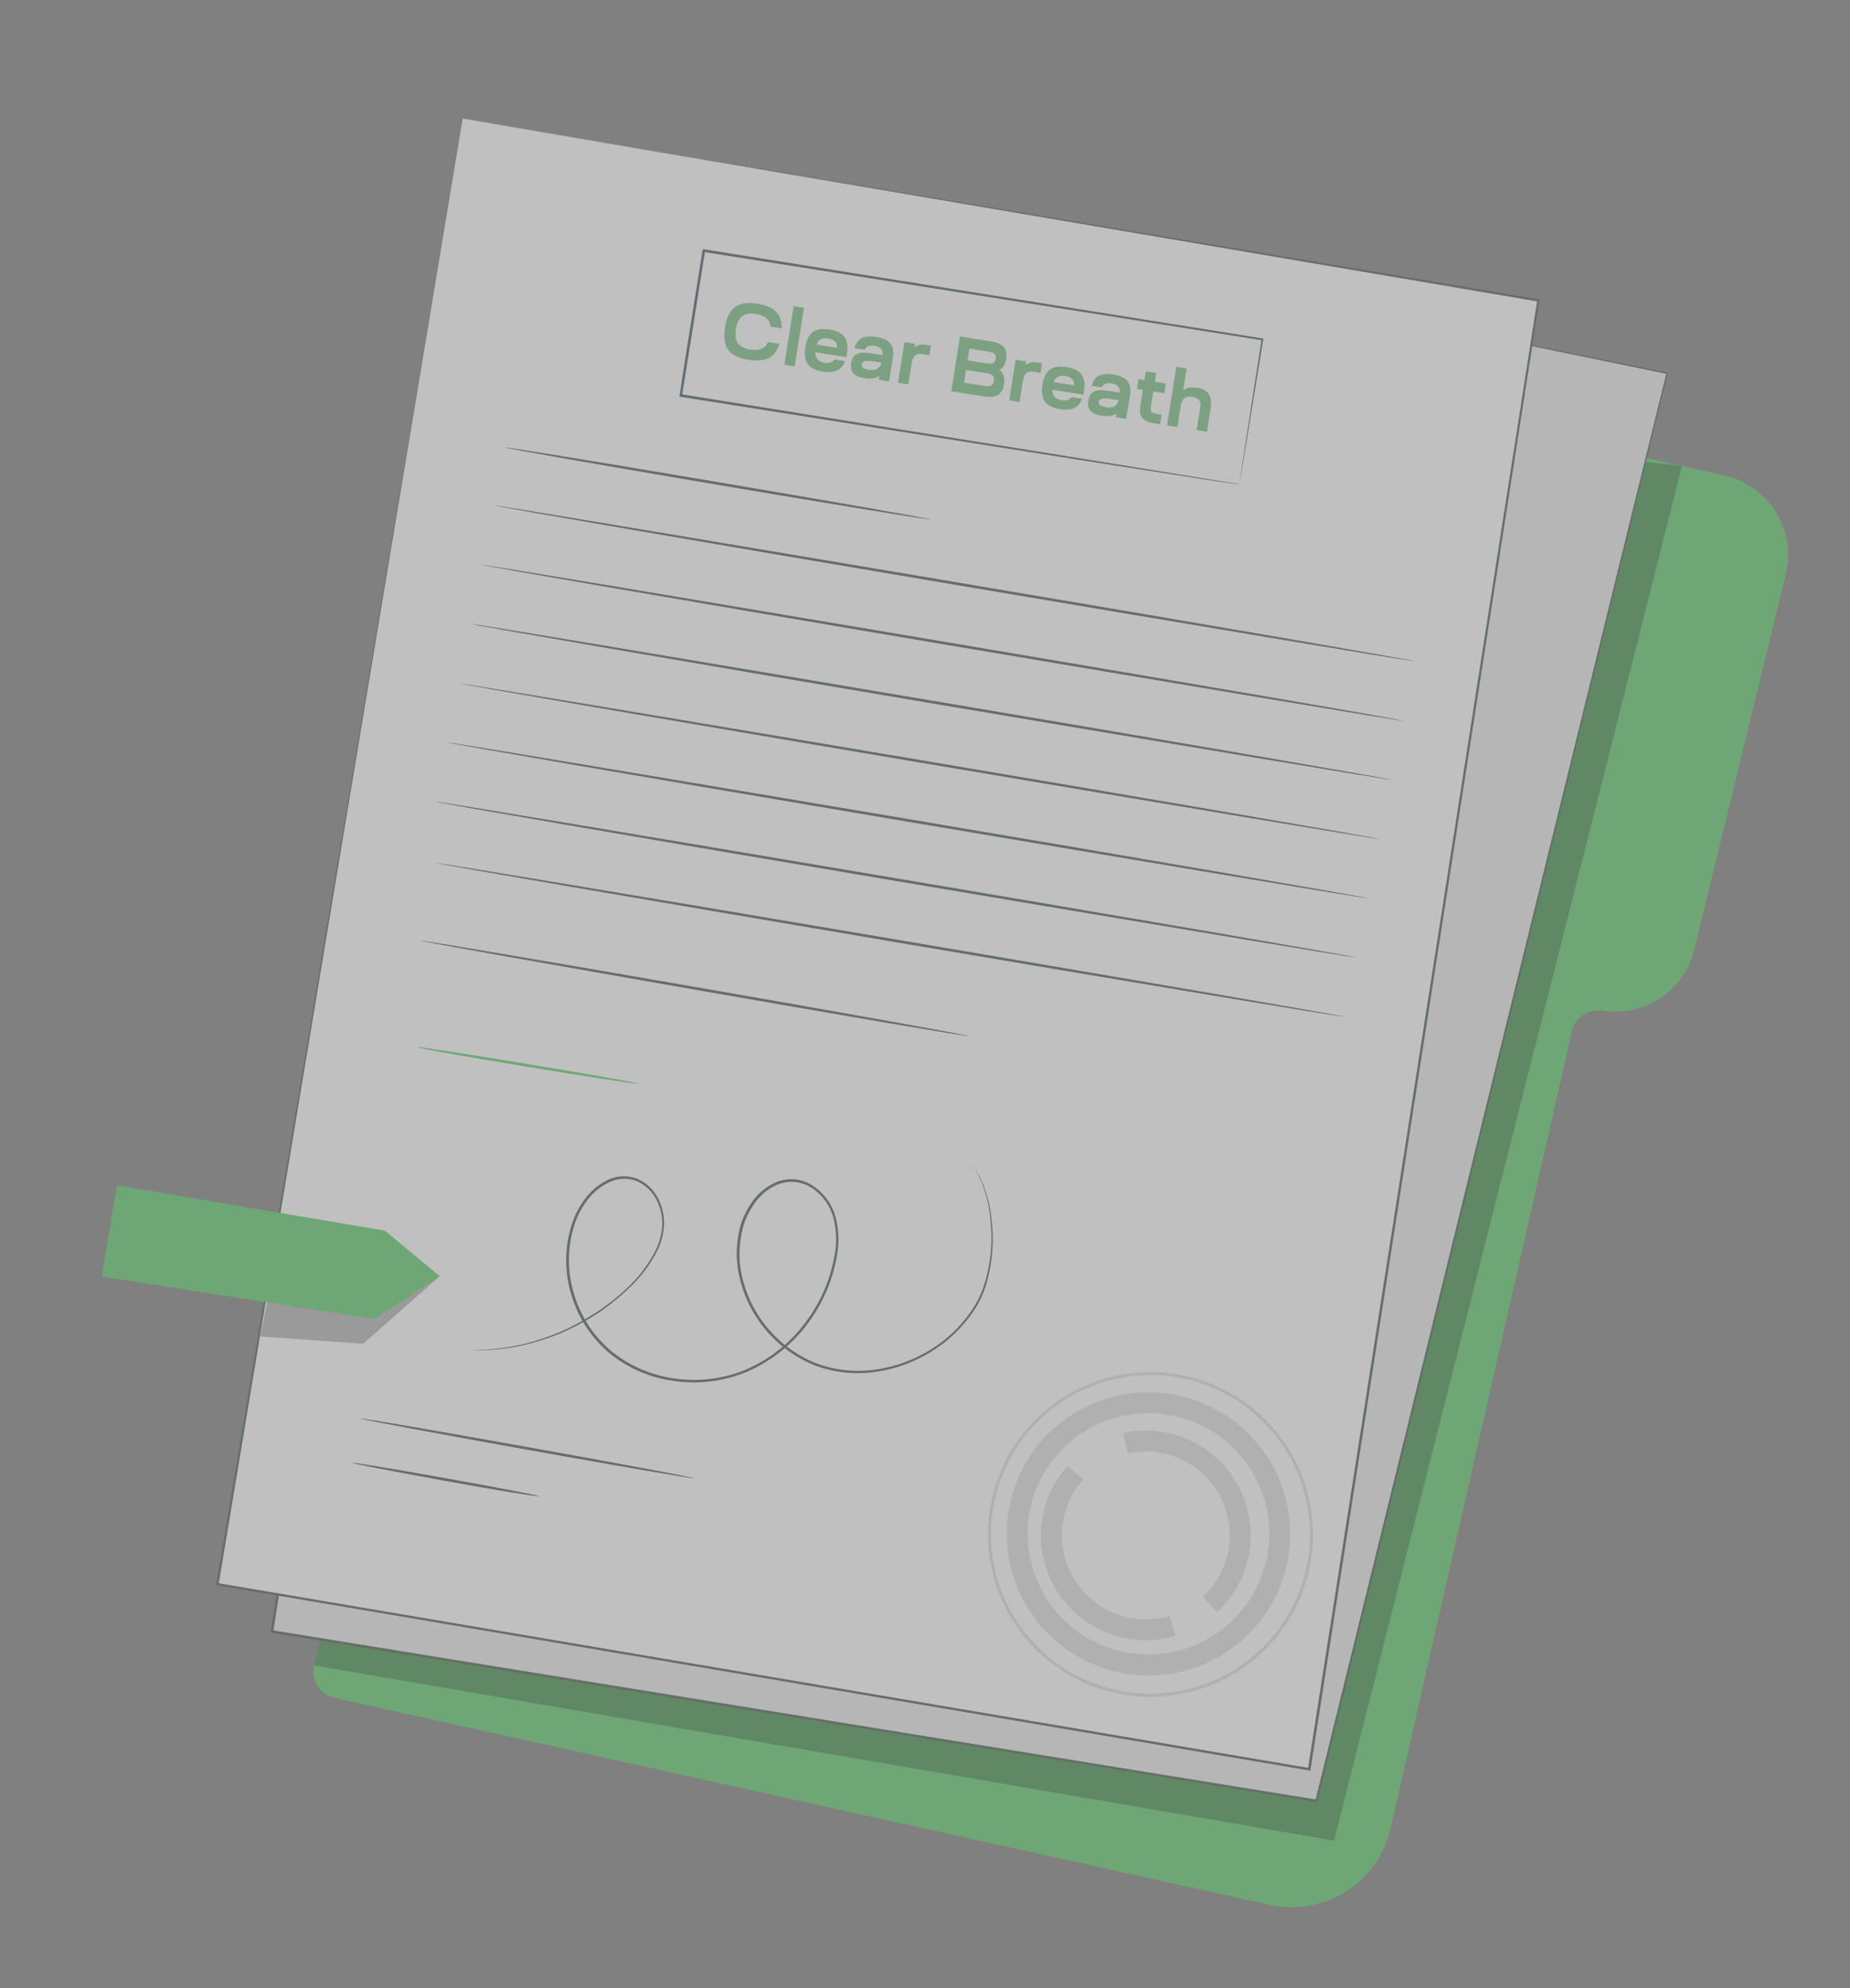 <svg width="374" height="402" viewBox="0 0 374 402" fill="none" xmlns="http://www.w3.org/2000/svg">
<rect x="0" y="0" width="374" height="402" fill="#808080" stroke="none"/>
<g opacity="0.5" clip-path="url(#clip0_48_1670)">
<path d="M299.143 85.085L348.623 96.165C350.756 96.64 352.772 97.535 354.554 98.798C356.336 100.061 357.849 101.667 359.003 103.521C360.157 105.374 360.929 107.439 361.275 109.595C361.62 111.75 361.532 113.952 361.016 116.073L342.512 192.046C341.532 196.054 339.079 199.547 335.64 201.829C332.2 204.112 328.027 205.018 323.948 204.367C322.58 204.146 321.18 204.455 320.032 205.23C318.884 206.005 318.076 207.188 317.772 208.539L281.127 369.71C279.929 374.987 276.689 379.575 272.116 382.471C267.543 385.368 262.007 386.338 256.718 385.17L67.607 343.319C66.902 343.164 66.236 342.871 65.645 342.456C65.055 342.042 64.552 341.515 64.167 340.905C63.782 340.295 63.522 339.615 63.401 338.905C63.281 338.194 63.303 337.466 63.465 336.764L129.389 57.657C129.713 56.287 130.553 55.096 131.735 54.331C132.917 53.566 134.349 53.287 135.733 53.552L299.143 85.085Z" fill="#5CCD6A"/>
<g opacity="0.3">
<path d="M64.722 331.46L63.47 336.744L269.693 372.18L340.052 94.218C340.052 94.218 289.246 88.533 288.32 88.285C287.394 88.037 64.722 331.46 64.722 331.46Z" fill="black"/>
</g>
<path d="M277.644 63.391L337.003 75.484L266.125 364.133L54.963 329.879L101.199 36.239L277.644 63.391Z" fill="#EBEBEB"/>
<path d="M277.648 63.391L274.498 62.939L265.336 61.573L230.181 56.226L101.171 36.437L101.401 36.27C89.041 114.947 72.971 217.156 55.233 329.939L55.011 329.629L102.339 337.312L266.204 363.892L265.912 364.086C296.917 237.878 322.391 134.344 336.885 75.451L336.984 75.609L292.824 66.52L281.461 64.173C278.921 63.645 277.635 63.355 277.635 63.355C277.635 63.355 278.934 63.594 281.48 64.102L292.859 66.388L337.047 75.332L337.18 75.367L337.144 75.499C322.693 134.436 297.321 237.997 266.337 364.167L266.275 364.401L266.041 364.338L102.253 337.834L54.926 330.151L54.661 330.08L54.732 329.816C72.507 217.053 88.619 114.855 101.032 36.182L101.084 35.989L101.277 36.041L230.246 55.983L265.381 61.443L274.535 62.883C276.582 63.258 277.648 63.391 277.648 63.391Z" fill="#495E4C"/>
<path d="M93.542 23.973L43.969 320.301L264.69 357.738L310.994 60.751L93.542 23.973Z" fill="white"/>
<path d="M93.531 24.012L311.037 60.511L311.25 60.568L311.193 60.781C298.206 144.158 282.207 246.876 264.942 357.772L264.871 358.036L264.607 357.965L263.04 357.709L43.924 320.55L43.69 320.487L43.752 320.254C73.213 144.84 93.19 26.099 93.531 24.012C93.171 26.171 73.39 144.952 44.197 320.384L44 320.102L263.166 357.241L264.729 357.508L264.409 357.727C281.733 246.771 297.758 144.082 310.775 60.713L310.957 60.969L93.531 24.012Z" fill="#495E4C"/>
<path d="M200.868 301.691C202.562 295.424 206.079 289.801 210.973 285.533C215.867 281.264 221.919 278.542 228.364 277.711C234.808 276.881 241.355 277.978 247.177 280.865C252.999 283.752 257.834 288.298 261.071 293.929C264.308 299.561 265.802 306.024 265.362 312.501C264.923 318.979 262.571 325.18 258.604 330.32C254.636 335.46 249.232 339.308 243.074 341.378C236.916 343.448 230.281 343.646 224.008 341.948C215.603 339.664 208.447 334.143 204.109 326.596C199.771 319.049 198.605 310.093 200.868 301.691ZM263.711 318.683C265.377 312.531 265.179 306.022 263.142 299.981C261.106 293.94 257.322 288.636 252.27 284.742C247.217 280.848 241.123 278.538 234.759 278.103C228.394 277.669 222.044 279.13 216.512 282.302C210.98 285.474 206.515 290.215 203.681 295.924C200.847 301.633 199.772 308.054 200.591 314.376C201.411 320.697 204.088 326.635 208.284 331.438C212.48 336.241 218.007 339.694 224.166 341.359C232.422 343.583 241.222 342.444 248.636 338.193C256.049 333.942 261.471 326.925 263.711 318.683Z" fill="#E0E0E0"/>
<path d="M204.517 302.67C205.996 297.206 209.064 292.303 213.333 288.582C217.601 284.861 222.879 282.489 228.498 281.765C234.118 281.042 239.827 281.999 244.903 284.517C249.98 287.034 254.196 290.999 257.018 295.909C259.841 300.82 261.144 306.455 260.761 312.104C260.379 317.752 258.329 323.159 254.87 327.642C251.411 332.125 246.7 335.482 241.33 337.288C235.961 339.094 230.176 339.269 224.705 337.791C217.372 335.8 211.127 330.983 207.342 324.399C203.557 317.814 202.541 310 204.517 302.67ZM255.76 316.531C257.021 311.872 256.871 306.942 255.328 302.366C253.785 297.79 250.919 293.773 247.092 290.824C243.265 287.874 238.649 286.125 233.828 285.796C229.007 285.467 224.198 286.574 220.008 288.977C215.818 291.38 212.436 294.971 210.29 299.296C208.144 303.62 207.33 308.484 207.951 313.272C208.572 318.06 210.6 322.558 213.779 326.195C216.958 329.833 221.145 332.448 225.81 333.708C232.059 335.38 238.715 334.51 244.321 331.288C249.926 328.067 254.025 322.757 255.719 316.52L255.76 316.531Z" fill="#E0E0E0"/>
<path d="M211.175 304.923C212.027 301.744 213.62 298.812 215.822 296.366L218.971 299.181C217.207 301.146 215.931 303.497 215.245 306.046C214.457 308.957 214.46 312.026 215.255 314.936C216.049 317.846 217.605 320.492 219.764 322.602C221.922 324.712 224.604 326.208 227.533 326.938C230.463 327.667 233.533 327.603 236.429 326.752L237.624 330.797C234.006 331.86 230.17 331.94 226.511 331.028C222.851 330.116 219.501 328.245 216.806 325.608C214.111 322.972 212.168 319.665 211.178 316.029C210.188 312.392 210.187 308.559 211.175 304.923Z" fill="#E0E0E0"/>
<path d="M227.06 289.749C231.605 288.75 236.354 289.272 240.574 291.236C244.794 293.2 248.25 296.496 250.411 300.616C252.572 304.737 253.316 309.452 252.529 314.035C251.742 318.618 249.468 322.814 246.057 325.977L243.184 322.866C245.914 320.334 247.735 316.974 248.364 313.306C248.993 309.637 248.397 305.862 246.667 302.565C244.937 299.267 242.169 296.629 238.79 295.058C235.412 293.487 231.61 293.069 227.972 293.871L227.06 289.749Z" fill="#E0E0E0"/>
<path d="M285.973 133.703C285.934 133.845 244.278 126.887 192.877 118.211C141.477 109.536 99.832 102.33 99.86 102.185C99.888 102.04 141.555 109.001 192.968 117.669C244.382 126.337 286.003 133.547 285.973 133.703Z" fill="#495E4C"/>
<path d="M188.092 105.035C188.054 105.177 168.811 102.047 145.085 98.031C121.359 94.016 102.151 90.633 102.169 90.485C102.187 90.338 121.45 93.474 145.176 97.489C168.902 101.505 188.107 104.898 188.092 105.035Z" fill="#495E4C"/>
<path d="M283.601 145.734C283.563 145.877 241.896 138.916 190.506 130.243C139.115 121.57 97.46 114.362 97.488 114.217C97.516 114.072 139.183 121.033 190.594 129.711C242.004 138.39 283.642 145.539 283.601 145.734Z" fill="#495E4C"/>
<path d="M281.254 157.663C281.213 157.815 239.549 150.845 188.156 142.182C136.763 133.519 95.111 126.301 95.141 126.146C95.172 125.991 136.836 132.961 188.247 141.64C239.658 150.318 281.282 157.518 281.254 157.663Z" fill="#495E4C"/>
<path d="M278.891 169.652C278.853 169.794 237.186 162.834 185.796 154.161C134.405 145.488 92.751 138.28 92.77 138.165C92.79 138.051 134.465 144.981 185.878 153.649C237.292 162.317 278.913 169.527 278.891 169.652Z" fill="#495E4C"/>
<path d="M276.534 181.632C276.495 181.775 234.829 174.814 183.428 166.138C132.028 157.463 90.393 150.26 90.411 150.113C90.429 149.965 132.106 156.928 183.519 165.596C234.932 174.265 276.551 181.485 276.534 181.632Z" fill="#495E4C"/>
<path d="M274.162 193.607C274.121 193.76 232.467 186.792 181.064 178.126C129.661 169.461 88.019 162.245 88.059 162.093C88.1 161.941 129.754 168.909 181.165 177.587C232.575 186.265 274.19 193.462 274.162 193.607Z" fill="#495E4C"/>
<path d="M271.8 205.598C271.762 205.74 230.634 198.924 179.956 190.322C129.277 181.719 88.13 174.648 88.158 174.503C88.186 174.358 129.324 181.177 180.056 189.782C230.789 198.388 271.831 205.442 271.8 205.598Z" fill="#495E4C"/>
<path d="M195.795 209.498C195.757 209.64 170.943 205.453 140.371 200.092C109.799 194.732 84.996 190.341 85.024 190.196C85.052 190.051 109.866 194.238 140.462 199.55C171.058 204.862 195.816 209.34 195.795 209.498Z" fill="#495E4C"/>
<path d="M140.329 298.909C140.29 299.051 125.204 296.479 106.606 293.14C88.008 289.801 72.962 287 72.982 286.842C73.002 286.684 88.106 289.272 106.704 292.611C125.303 295.95 140.359 298.753 140.329 298.909Z" fill="#495E4C"/>
<path d="M109.025 302.555C108.984 302.707 100.503 301.36 90.081 299.45C79.658 297.539 71.202 295.938 71.219 295.79C71.237 295.642 79.737 297.038 90.171 298.908C100.605 300.778 109.053 302.41 109.025 302.555Z" fill="#495E4C"/>
<path d="M128.953 219.109C128.912 219.261 118.922 217.728 106.591 215.698C94.259 213.668 84.289 211.9 84.32 211.745C84.35 211.59 94.353 213.116 106.681 215.156C119.01 217.196 128.981 218.964 128.953 219.109Z" fill="#5CCD6A"/>
<g opacity="0.3">
<path d="M52.63 270.235L73.415 271.721L88.921 258.036L54.661 259.932L52.63 270.235Z" fill="black"/>
</g>
<path d="M23.663 239.679L77.771 248.829L88.921 258.036L75.727 266.71L20.576 258.118L23.663 239.679Z" fill="#5CCD6A"/>
<path d="M196.22 235.74L196.386 235.85C196.548 235.959 196.697 236.087 196.83 236.23C197.362 236.789 197.805 237.426 198.144 238.118C199.406 240.8 200.187 243.682 200.453 246.633C201.026 251.294 200.57 256.023 199.117 260.488C198.644 261.835 198.037 263.132 197.305 264.359C196.501 265.641 195.593 266.855 194.589 267.987C192.409 270.455 189.811 272.52 186.914 274.088C183.741 275.836 180.267 276.974 176.673 277.443C172.761 277.969 168.779 277.548 165.063 276.217C160.996 274.651 157.403 272.061 154.632 268.698C151.862 265.336 150.008 261.315 149.252 257.026C148.855 254.732 148.842 252.388 149.214 250.09C149.546 247.72 150.413 245.457 151.75 243.472C153.064 241.372 155.027 239.757 157.343 238.872C158.543 238.46 159.824 238.339 161.08 238.52C162.336 238.701 163.53 239.179 164.565 239.914C166.684 241.384 168.221 243.55 168.91 246.034C169.578 248.524 169.687 251.13 169.23 253.667C168.392 258.835 166.287 263.715 163.102 267.871C159.94 272.052 155.742 275.338 150.921 277.405C146.21 279.361 141.049 279.983 136.006 279.202C131.123 278.512 126.538 276.448 122.784 273.252C119.235 270.123 116.673 266.031 115.408 261.474C114.149 257.162 114.14 252.582 115.382 248.267C115.956 246.182 116.913 244.223 118.206 242.489C119.438 240.791 121.081 239.432 122.982 238.541C123.911 238.108 124.92 237.872 125.945 237.847C126.971 237.822 127.99 238.008 128.94 238.395C130.742 239.212 132.204 240.628 133.078 242.401C133.931 244.079 134.331 245.951 134.24 247.831C134.116 249.596 133.654 251.321 132.878 252.912C131.377 255.84 129.357 258.472 126.916 260.68C124.806 262.708 122.496 264.516 120.019 266.075C117.868 267.428 115.612 268.608 113.274 269.604C111.3 270.415 109.275 271.095 107.212 271.639C104.358 272.404 101.429 272.857 98.477 272.991C97.45 273.054 96.421 273.065 95.394 273.025C95.394 273.025 95.662 272.999 96.178 272.985C96.695 272.971 97.466 272.981 98.474 272.881C101.41 272.699 104.32 272.216 107.156 271.439C109.202 270.874 111.209 270.179 113.165 269.357C115.481 268.353 117.713 267.167 119.84 265.809C122.294 264.281 124.588 262.509 126.686 260.521C129.081 258.327 131.063 255.723 132.54 252.832C133.301 251.273 133.754 249.583 133.874 247.853C133.96 246.048 133.568 244.253 132.74 242.648C131.904 240.968 130.516 239.627 128.808 238.85C127.914 238.491 126.956 238.321 125.993 238.35C125.03 238.378 124.084 238.606 123.214 239.017C121.385 239.881 119.804 241.191 118.617 242.828C117.369 244.509 116.446 246.407 115.896 248.426C114.694 252.665 114.719 257.158 115.967 261.384C117.223 265.834 119.738 269.828 123.209 272.887C126.895 276.001 131.384 278.016 136.162 278.699C141.115 279.459 146.182 278.847 150.809 276.928C155.538 274.885 159.649 271.643 162.738 267.523C165.862 263.434 167.932 258.641 168.767 253.565C169.2 251.105 169.095 248.58 168.461 246.164C167.803 243.806 166.346 241.749 164.34 240.344C163.358 239.661 162.234 239.211 161.052 239.027C159.885 238.871 158.698 238.986 157.583 239.361C155.376 240.205 153.505 241.746 152.254 243.749C150.953 245.668 150.111 247.861 149.795 250.158C149.404 252.388 149.394 254.669 149.765 256.903C150.506 261.106 152.318 265.049 155.027 268.35C157.737 271.651 161.251 274.2 165.232 275.75C168.88 277.061 172.788 277.485 176.632 276.986C180.178 276.53 183.607 275.418 186.745 273.705C190.933 271.443 194.465 268.14 197 264.114C197.728 262.92 198.327 261.653 198.787 260.334C200.268 255.903 200.758 251.201 200.221 246.56C199.98 243.627 199.237 240.758 198.025 238.075C197.701 237.386 197.281 236.746 196.779 236.173C196.442 235.887 196.201 235.768 196.22 235.74Z" fill="#495E4C"/>
<path d="M250.561 97.944C250.561 97.944 250.608 97.771 250.624 97.427C250.64 97.083 250.742 96.577 250.837 95.938C251.038 94.619 251.338 92.685 251.714 90.183L255.05 68.619L255.185 68.808L142.232 50.936L142.542 50.714C140.94 60.762 139.403 70.566 137.875 80.013L137.653 79.703L218.205 92.65L241.921 96.5L248.313 97.548L249.971 97.829L250.54 97.982L249.992 97.911L248.357 97.669L242.01 96.698L218.327 93.01L137.585 80.24L137.321 80.17L137.389 79.915C138.822 70.498 140.444 60.662 142.036 50.611L142.106 50.347L142.371 50.418L255.253 68.434L255.415 68.477L255.375 68.63C253.859 77.906 252.667 85.243 251.843 90.272C251.429 92.753 251.114 94.661 250.893 95.974C250.788 96.611 250.703 97.089 250.644 97.433C250.585 97.776 250.561 97.944 250.561 97.944Z" fill="#455A64"/>
<path d="M146.568 66.189C146.883 64.198 147.56 62.825 148.597 62.072C149.634 61.318 151.149 61.099 153.14 61.414C154.846 61.684 156.095 62.222 156.885 63.028C157.677 63.823 158.066 64.948 158.052 66.404L155.776 66.043C155.688 65.306 155.401 64.731 154.915 64.32C154.44 63.91 153.739 63.631 152.812 63.484C151.6 63.292 150.675 63.443 150.035 63.935C149.397 64.418 148.979 65.285 148.78 66.539C148.582 67.793 148.711 68.748 149.169 69.403C149.627 70.059 150.461 70.483 151.673 70.675C152.6 70.822 153.353 70.773 153.931 70.53C154.52 70.289 154.971 69.831 155.283 69.157L157.574 69.52C157.126 70.917 156.402 71.877 155.401 72.399C154.402 72.91 153.049 73.031 151.343 72.761C149.351 72.445 147.979 71.769 147.225 70.732C146.473 69.684 146.254 68.169 146.568 66.189ZM158.567 73.759L160.444 61.907L162.53 62.237L160.653 74.09L158.567 73.759ZM163.288 73.616C162.731 72.837 162.57 71.704 162.806 70.219C163.041 68.733 163.544 67.706 164.314 67.137C165.085 66.567 166.213 66.401 167.698 66.636C169.173 66.869 170.184 67.375 170.73 68.153C171.287 68.932 171.448 70.065 171.213 71.55C171.189 71.698 171.144 71.917 171.076 72.209L164.834 71.22C164.782 72.432 165.389 73.139 166.653 73.339C167.601 73.489 168.279 73.267 168.686 72.673L170.835 73.013C170.463 74.002 169.901 74.647 169.152 74.95C168.402 75.252 167.468 75.315 166.352 75.138C164.866 74.903 163.845 74.395 163.288 73.616ZM167.429 68.44C166.839 68.346 166.351 68.393 165.965 68.581C165.579 68.768 165.294 69.133 165.111 69.677L169.251 70.332C169.245 69.759 169.087 69.323 168.778 69.026C168.479 68.73 168.029 68.535 167.429 68.44ZM174.783 76.473C173.719 76.305 172.966 75.98 172.524 75.5C172.094 75.01 171.949 74.318 172.091 73.423C172.236 72.506 172.614 71.896 173.223 71.593C173.835 71.28 174.751 71.22 175.973 71.413L178.439 71.804C178.485 71.239 178.375 70.811 178.107 70.52C177.852 70.22 177.409 70.021 176.777 69.921C175.755 69.759 175.097 70.027 174.803 70.725L172.748 70.4C173.035 69.409 173.525 68.736 174.218 68.381C174.913 68.016 175.887 67.933 177.141 68.131C178.511 68.348 179.461 68.79 179.993 69.458C180.526 70.115 180.693 71.07 180.495 72.324L179.736 77.112L177.65 76.782L177.773 76.007C177.076 76.523 176.079 76.678 174.783 76.473ZM174.192 73.658C174.102 74.227 174.568 74.593 175.59 74.754C176.306 74.868 176.864 74.826 177.262 74.63C177.672 74.425 177.974 74.057 178.166 73.526L178.196 73.337L176.284 73.034C174.988 72.828 174.291 73.037 174.192 73.658ZM181.546 77.399L182.848 69.181L184.934 69.511L184.816 70.254C185.436 69.748 186.294 69.581 187.39 69.755L188.18 69.88L187.872 71.824L186.45 71.598C185.807 71.497 185.315 71.602 184.974 71.915C184.644 72.23 184.413 72.799 184.283 73.62L183.632 77.729L181.546 77.399ZM192.322 79.105L194.074 68.043L200.316 69.032C201.559 69.229 202.428 69.609 202.922 70.174C203.417 70.727 203.583 71.52 203.42 72.553C203.239 73.691 202.771 74.432 202.015 74.776C202.861 75.364 203.178 76.327 202.966 77.665C202.798 78.729 202.391 79.458 201.745 79.853C201.099 80.247 200.15 80.345 198.896 80.147L192.322 79.105ZM194.881 77.372L199.226 78.061C199.753 78.144 200.148 78.104 200.412 77.941C200.687 77.768 200.86 77.461 200.93 77.018C201.001 76.576 200.93 76.235 200.72 75.997C200.521 75.749 200.159 75.584 199.632 75.501L195.286 74.812L194.881 77.372ZM195.594 72.868L199.545 73.494C200.093 73.581 200.503 73.549 200.775 73.397C201.058 73.248 201.233 72.962 201.299 72.541C201.364 72.13 201.291 71.811 201.079 71.583C200.866 71.355 200.502 71.2 199.986 71.118L195.972 70.482L195.594 72.868ZM204.032 80.96L205.333 72.742L207.419 73.073L207.302 73.816C207.922 73.309 208.78 73.142 209.875 73.316L210.666 73.441L210.358 75.385L208.935 75.16C208.293 75.058 207.801 75.164 207.46 75.477C207.129 75.791 206.899 76.36 206.768 77.182L206.118 81.29L204.032 80.96ZM211.222 81.208C210.665 80.428 210.504 79.296 210.739 77.811C210.975 76.325 211.477 75.298 212.248 74.729C213.018 74.159 214.146 73.993 215.632 74.228C217.107 74.461 218.118 74.967 218.664 75.745C219.221 76.524 219.382 77.657 219.146 79.142C219.123 79.29 219.078 79.509 219.01 79.801L212.768 78.812C212.716 80.024 213.322 80.731 214.587 80.931C215.535 81.081 216.212 80.859 216.62 80.265L218.769 80.605C218.396 81.594 217.835 82.239 217.085 82.541C216.335 82.844 215.402 82.907 214.285 82.73C212.8 82.495 211.779 81.987 211.222 81.208ZM215.362 76.032C214.772 75.938 214.284 75.985 213.898 76.172C213.512 76.36 213.228 76.725 213.044 77.269L217.185 77.924C217.178 77.351 217.021 76.915 216.711 76.618C216.413 76.322 215.963 76.127 215.362 76.032ZM222.717 84.065C221.653 83.897 220.9 83.572 220.457 83.092C220.027 82.603 219.883 81.91 220.025 81.015C220.17 80.098 220.548 79.488 221.157 79.185C221.768 78.872 222.685 78.812 223.907 79.005L226.372 79.396C226.419 78.831 226.308 78.403 226.041 78.112C225.786 77.812 225.343 77.613 224.711 77.512C223.689 77.351 223.031 77.619 222.736 78.317L220.682 77.992C220.969 77.001 221.458 76.328 222.152 75.973C222.847 75.608 223.821 75.525 225.075 75.723C226.444 75.94 227.395 76.382 227.927 77.05C228.46 77.707 228.627 78.662 228.428 79.916L227.67 84.704L225.584 84.374L225.707 83.599C225.009 84.115 224.013 84.27 222.717 84.065ZM222.126 81.25C222.036 81.819 222.502 82.184 223.524 82.346C224.24 82.46 224.797 82.418 225.196 82.222C225.606 82.017 225.907 81.649 226.1 81.118L226.13 80.928L224.217 80.626C222.922 80.42 222.224 80.629 222.126 81.25ZM233.452 77.196L235.696 77.552L235.388 79.495L233.144 79.14L232.644 82.3C232.579 82.711 232.626 83.027 232.786 83.246C232.947 83.455 233.249 83.595 233.691 83.665L234.845 83.848L234.537 85.792L233.32 85.599C232.182 85.419 231.391 85.061 230.947 84.526C230.502 83.992 230.359 83.224 230.518 82.223L231.058 78.809L229.857 78.619L230.165 76.675L231.366 76.866L231.649 75.08L233.735 75.41L233.452 77.196ZM238.017 86.343L235.931 86.012L237.808 74.16L239.894 74.49L239.188 78.947C239.838 78.391 240.774 78.21 241.996 78.403C243.155 78.587 243.95 79.021 244.382 79.705C244.826 80.38 244.945 81.365 244.74 82.661L244.006 87.291L241.92 86.961L242.654 82.331C242.752 81.709 242.671 81.232 242.411 80.899C242.161 80.568 241.714 80.351 241.072 80.25C240.355 80.136 239.805 80.238 239.42 80.555C239.047 80.863 238.796 81.423 238.668 82.234L238.017 86.343Z" fill="#78C081"/>
</g>
<defs>
<clipPath id="clip0_48_1670">
<rect width="295.655" height="336.177" fill="white" transform="translate(87.707 0.67) rotate(15)"/>
</clipPath>
</defs>
</svg>
